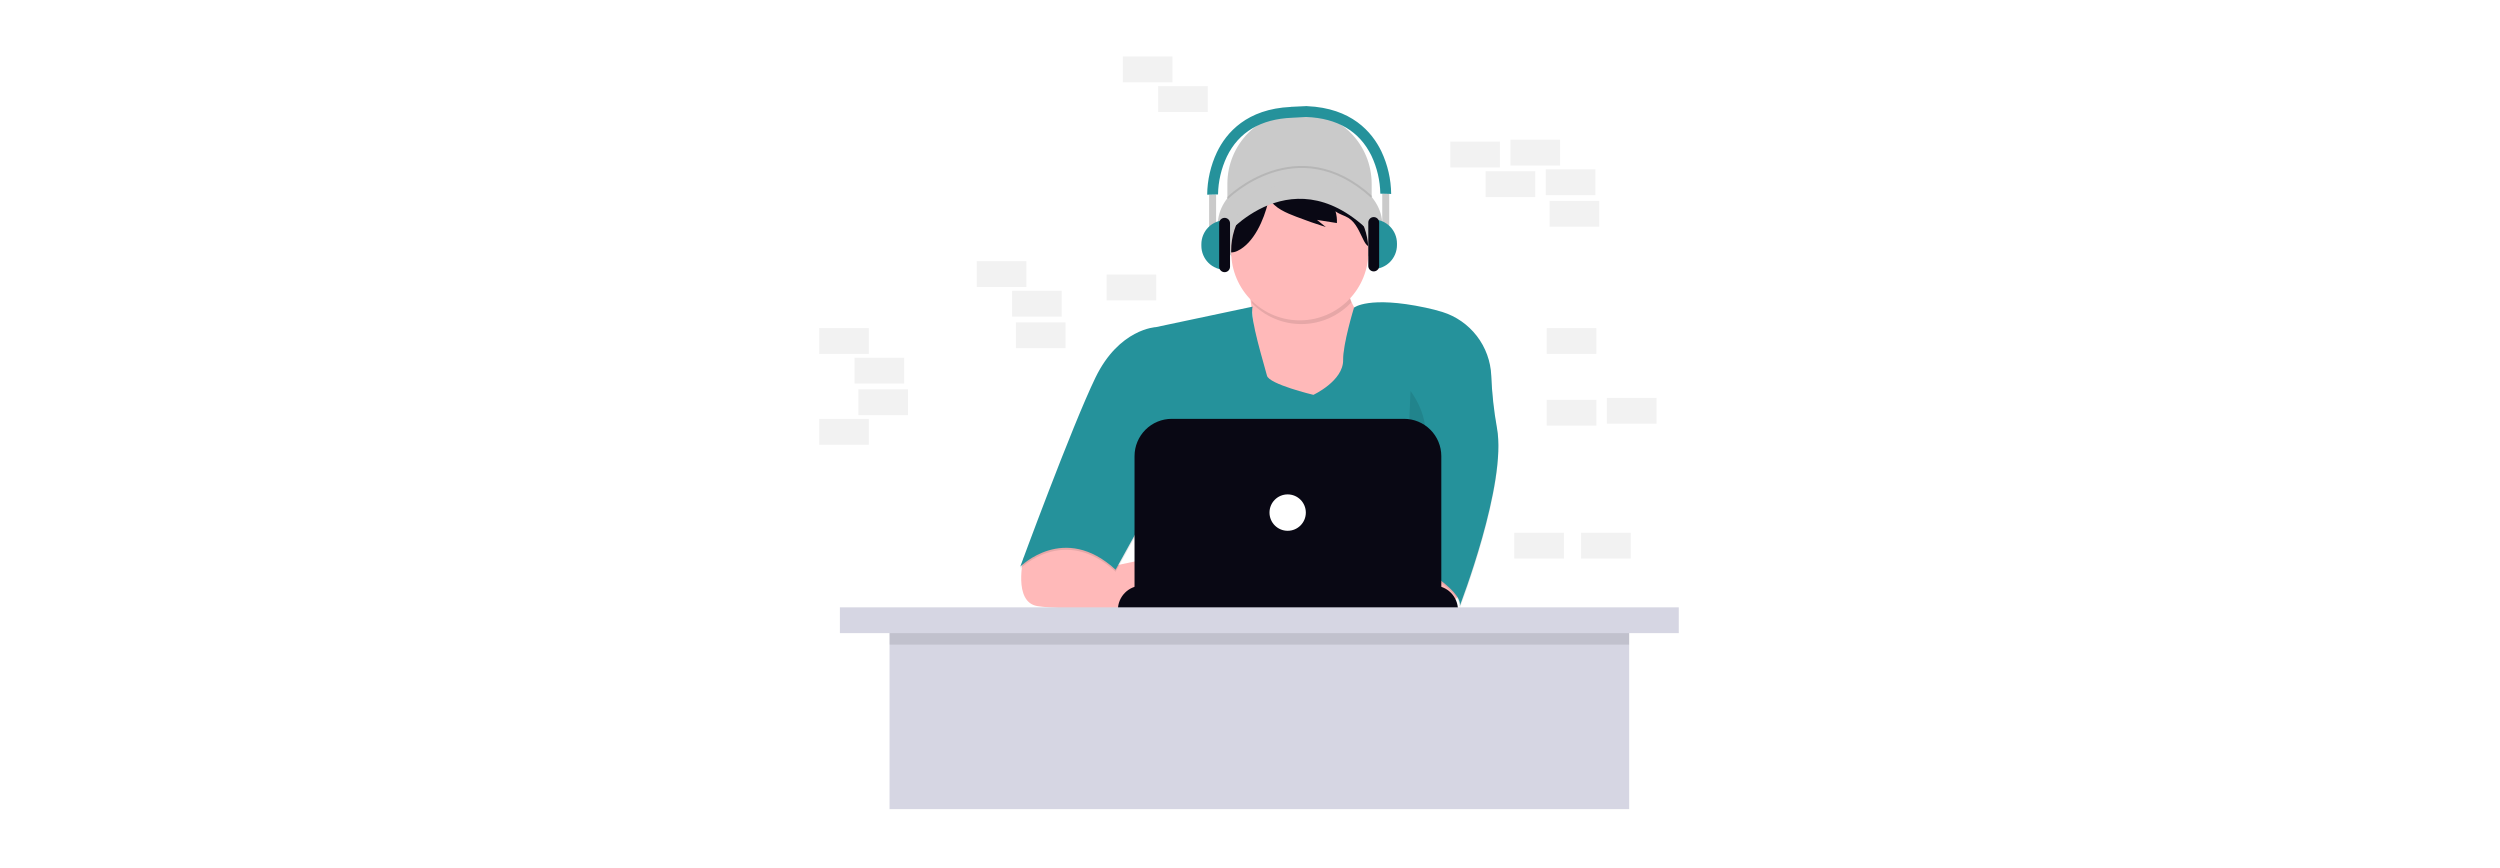 <svg width="1239" height="430" viewBox="0 0 1239 430" fill="none" xmlns="http://www.w3.org/2000/svg">
<rect width="1239" height="430" fill="white"/>
<g clip-path="url(#clip0_40_751)">
<path opacity="0.998" d="M791.161 162.602H766.556V175.399H791.161V162.602Z" fill="#F2F2F2"/>
<path opacity="0.998" d="M773.18 69.234H748.575V82.031H773.18V69.234Z" fill="#F2F2F2"/>
<path opacity="0.998" d="M790.688 83.926H766.083V96.723H790.688V83.926Z" fill="#F2F2F2"/>
<path opacity="0.998" d="M743.37 70.182H718.766V82.978H743.37V70.182Z" fill="#F2F2F2"/>
<path opacity="0.998" d="M430.605 207.628H406V220.424H430.605V207.628Z" fill="#F2F2F2"/>
<path opacity="0.998" d="M792.58 99.567H767.975V112.363H792.58V99.567Z" fill="#F2F2F2"/>
<path opacity="0.998" d="M760.878 84.874H736.273V97.671H760.878V84.874Z" fill="#F2F2F2"/>
<path opacity="0.998" d="M820.97 197.201H796.366V209.997H820.97V197.201Z" fill="#F2F2F2"/>
<path opacity="0.998" d="M791.161 198.149H766.556V210.945H791.161V198.149Z" fill="#F2F2F2"/>
<path opacity="0.998" d="M430.605 162.602H406V175.399H430.605V162.602Z" fill="#F2F2F2"/>
<path opacity="0.998" d="M448.112 177.295H423.507V190.091H448.112V177.295Z" fill="#F2F2F2"/>
<path opacity="0.998" d="M581.073 28H556.468V40.797H581.073V28Z" fill="#F2F2F2"/>
<path opacity="0.998" d="M775.073 264.028H750.468V276.825H775.073V264.028Z" fill="#F2F2F2"/>
<path opacity="0.998" d="M450.005 192.935H425.4V205.732H450.005V192.935Z" fill="#F2F2F2"/>
<path opacity="0.998" d="M598.58 42.692H573.975V55.489H598.58V42.692Z" fill="#F2F2F2"/>
<path opacity="0.998" d="M508.678 129.426H484.073V142.222H508.678V129.426Z" fill="#F2F2F2"/>
<path opacity="0.998" d="M526.185 144.118H501.58V156.915H526.185V144.118Z" fill="#F2F2F2"/>
<path opacity="0.998" d="M573.029 136.061H548.424V148.858H573.029V136.061Z" fill="#F2F2F2"/>
<path opacity="0.998" d="M528.078 159.759H503.473V172.555H528.078V159.759Z" fill="#F2F2F2"/>
<path opacity="0.998" d="M808.195 264.028H783.59V276.825H808.195V264.028Z" fill="#F2F2F2"/>
<path d="M644.043 55.285C653.526 55.285 662.621 59.059 669.327 65.776C676.033 72.493 679.8 81.603 679.8 91.102V106.382H608.285V91.102C608.285 81.603 612.052 72.493 618.758 65.776C625.464 59.059 634.559 55.285 644.043 55.285Z" fill="#CACACA"/>
<path d="M644.293 139.445C666.804 139.445 685.052 126.885 685.052 111.392C685.052 95.898 666.804 83.339 644.293 83.339C621.783 83.339 603.534 95.898 603.534 111.392C603.534 126.885 621.783 139.445 644.293 139.445Z" fill="#CACACA"/>
<path d="M618.165 138.568C618.165 138.568 626.682 183.153 618.165 195.177C609.648 207.201 644.189 211.96 644.189 211.96L679.942 198.935L684.943 166.873C684.943 166.873 663.178 154.597 667.687 129.8L618.165 138.568Z" fill="#FFB9B9"/>
<path d="M723.691 288.858C723.691 288.858 725.944 298.627 713.688 300.38C706.452 301.446 699.093 301.358 691.885 300.119L689.183 275.583H717.692L723.691 288.858Z" fill="#FFB9B9"/>
<path d="M507.292 276.356C507.292 276.356 501.879 298.39 514.134 300.38C526.389 302.371 571.387 302.385 571.387 302.385V276.318L551.013 280.678L531.887 262.308L507.292 276.356Z" fill="#FFB9B9"/>
<path opacity="0.1" d="M620.796 152.972L572.906 163.114C572.906 163.114 554.651 163.868 542.898 188.162C531.144 212.457 505.635 281.844 505.635 281.844C505.635 281.844 527.401 259.8 552.9 283.346L569.906 252.539L566.154 301.385H697.922V278.337C697.922 278.337 725.428 293.114 723.431 301.38C723.431 301.38 746.971 240.629 741.885 213.021C740.353 204.486 739.414 195.856 739.074 187.191C738.774 180.055 736.276 173.186 731.923 167.529C727.57 161.871 721.576 157.702 714.763 155.593C712.283 154.829 709.558 154.114 706.529 153.474C678.272 147.464 671.042 153.474 671.042 153.474C671.042 153.474 665.567 171.314 665.666 179.399C665.789 189.793 650.913 196.684 650.913 196.684C650.913 196.684 628.906 191.423 627.907 187.167C626.909 182.911 619.035 157.981 620.796 152.972Z" fill="black"/>
<path d="M620.796 151.972L572.906 162.114C572.906 162.114 554.651 162.868 542.898 187.162C531.144 211.457 505.631 280.853 505.631 280.853C505.631 280.853 527.397 258.81 552.896 282.356L569.901 251.549L566.149 300.38H697.922V277.337C697.922 277.337 725.428 292.114 723.431 300.38C723.431 300.38 746.971 239.629 741.885 212.021C740.353 203.486 739.414 194.856 739.074 186.191C738.774 179.055 736.276 172.186 731.923 166.529C727.57 160.871 721.576 156.702 714.763 154.593C712.283 153.829 709.558 153.114 706.529 152.474C678.272 146.464 671.042 152.474 671.042 152.474C671.042 152.474 665.567 170.313 665.666 178.399C665.789 188.793 650.913 195.684 650.913 195.684C650.913 195.684 628.906 190.423 627.907 186.167C626.909 181.911 619.035 156.981 620.796 151.972Z" fill="#25929B"/>
<path opacity="0.1" d="M669.731 149.843C667.719 144.139 667.268 137.999 668.425 132.061L618.903 140.824C618.903 140.824 619.617 144.573 620.427 150.189C623.626 153.515 627.468 156.154 631.718 157.946C635.968 159.738 640.537 160.646 645.148 160.613C649.759 160.581 654.315 159.609 658.54 157.758C662.764 155.907 666.569 153.214 669.722 149.843H669.731Z" fill="black"/>
<path d="M678.177 124.293C678.231 128.766 677.405 133.206 675.746 137.359C674.087 141.513 671.627 145.298 668.508 148.5C665.388 151.701 661.67 154.255 657.564 156.017C653.459 157.779 649.048 158.714 644.582 158.768C640.116 158.822 635.683 157.995 631.537 156.333C627.39 154.671 623.611 152.207 620.415 149.083C613.96 142.772 610.273 134.151 610.164 125.117C610.168 124.842 610.168 124.568 610.168 124.293C610.166 119.335 611.244 114.436 613.328 109.938C615.412 105.441 618.451 101.454 622.233 98.255C626.015 95.056 630.449 92.723 635.224 91.419C640 90.115 645.002 89.871 649.881 90.704C657.415 91.989 664.296 95.779 669.414 101.464C674.531 107.148 677.587 114.394 678.087 122.032C678.147 122.781 678.177 123.534 678.177 124.293Z" fill="#FFB9B9"/>
<path d="M632.322 92.363L632.369 92.334C625.849 94.747 620.224 99.104 616.254 104.819C612.283 110.534 610.157 117.33 610.164 124.293C610.164 124.568 610.164 124.843 610.164 125.117C611.221 125.089 612.261 124.839 613.215 124.383C621.505 120.506 626.464 108.648 628.433 100.377C629.142 97.434 629.81 94.083 632.322 92.363Z" fill="#090814"/>
<path d="M658.351 93.32C655.659 92.081 652.816 91.203 649.896 90.709C652.291 91.261 654.43 92.607 655.966 94.528C656.719 95.554 657.344 96.668 657.826 97.846C653.3 95.864 648.398 94.89 643.459 94.993C638.521 95.095 633.663 96.271 629.223 98.439C631.357 103.126 637.977 105.681 642.396 107.392C647.235 109.262 652.124 110.973 657.064 112.524L652.692 108.97L662.567 110.543C662.673 108.575 662.44 106.603 661.876 104.714C663.769 106.24 666.277 106.752 668.33 108.031C672.177 110.463 673.781 115.141 675.877 119.193C676.431 120.264 677.084 121.359 678.082 122.037C677.679 115.914 675.633 110.015 672.16 104.96C668.687 99.906 663.916 95.884 658.351 93.32Z" fill="#090814"/>
<path d="M606.284 117.904C606.284 117.904 641.298 74.3 681.806 117.904L678.305 108.136C678.305 108.136 659.298 80.334 645.798 86.334C632.298 92.334 619.04 96.605 619.04 96.605L606.284 117.904Z" fill="#CACACA"/>
<path opacity="0.1" d="M577.524 211.836C577.524 211.836 570.025 231.875 580.524 249.909C591.024 267.943 571.274 275.46 571.274 275.46" fill="black"/>
<path opacity="0.1" d="M699.058 193.802C699.058 193.802 712.061 210.334 703.558 225.112C695.055 239.89 695.557 275.46 695.557 275.46" fill="black"/>
<path d="M566.021 290.238H710.561C713.745 290.238 716.798 291.504 719.049 293.759C721.3 296.014 722.565 299.073 722.565 302.262H554.022C554.022 299.074 555.286 296.016 557.536 293.761C559.786 291.506 562.839 290.239 566.021 290.238Z" fill="#090814"/>
<path d="M580.728 207.576H695.859C698.283 207.576 700.682 208.054 702.921 208.983C705.16 209.912 707.195 211.273 708.908 212.99C710.622 214.706 711.981 216.744 712.908 218.986C713.836 221.229 714.313 223.632 714.313 226.06V292.991H562.274V226.06C562.274 221.158 564.218 216.456 567.679 212.99C571.14 209.523 575.833 207.576 580.728 207.576Z" fill="#090814"/>
<path d="M638.166 263.061C643.139 263.061 647.17 259.023 647.17 254.042C647.17 249.061 643.139 245.022 638.166 245.022C633.193 245.022 629.161 249.061 629.161 254.042C629.161 259.023 633.193 263.061 638.166 263.061Z" fill="white"/>
<path opacity="0.1" d="M608.285 98.24C608.285 98.24 642.694 63.793 679.805 97.609" stroke="black" stroke-miterlimit="10"/>
<path d="M688.497 96.045H685.043V115.662H688.497V96.045Z" fill="#CACACA"/>
<path d="M680.434 108.738C683.591 108.738 686.62 109.994 688.852 112.23C691.085 114.467 692.339 117.5 692.339 120.662V121.43C692.339 124.593 691.085 127.626 688.852 129.862C686.62 132.099 683.591 133.355 680.434 133.355V108.738Z" fill="#25929B"/>
<path d="M683.505 110.278C683.505 108.791 682.302 107.586 680.817 107.586C679.333 107.586 678.13 108.791 678.13 110.278V131.819C678.13 133.306 679.333 134.511 680.817 134.511C682.302 134.511 683.505 133.306 683.505 131.819V110.278Z" fill="#090814"/>
<path d="M599.238 116.046H602.692V96.429H599.238V116.046Z" fill="#CACACA"/>
<path d="M607.301 133.739C604.143 133.739 601.115 132.482 598.883 130.246C596.65 128.01 595.396 124.977 595.396 121.814V121.046C595.396 119.48 595.704 117.929 596.302 116.483C596.9 115.036 597.777 113.721 598.883 112.614C599.988 111.507 601.301 110.628 602.745 110.029C604.189 109.43 605.737 109.121 607.301 109.121V133.739Z" fill="#25929B"/>
<path d="M604.23 132.198C604.23 133.685 605.433 134.89 606.918 134.89C608.402 134.89 609.605 133.685 609.605 132.198V110.657C609.605 109.17 608.402 107.965 606.918 107.965C605.433 107.965 604.23 109.17 604.23 110.657V132.198Z" fill="#090814"/>
<path d="M684.636 75.078C679.956 65.333 669.764 53.551 647.795 52.608V52.579H647.53L639.746 52.949V52.987C617.924 53.992 607.779 65.731 603.113 75.442C600.006 82.026 598.356 89.204 598.277 96.486L600.965 96.42L603.653 96.358C603.769 89.875 605.257 83.491 608.02 77.627C613.944 65.437 624.846 58.959 640.418 58.357L647.303 57.973C662.884 58.57 673.791 65.058 679.71 77.243C682.477 83.109 683.969 89.497 684.087 95.984L686.775 96.045L689.462 96.112C689.385 88.834 687.738 81.659 684.636 75.078Z" fill="#25929B"/>
<path d="M807.419 302.418H440.849V401H807.419V302.418Z" fill="#D6D6E3"/>
<path opacity="0.1" d="M807.419 309.053H440.849V319.48H807.419V309.053Z" fill="black"/>
<path d="M832 300.996H416.258V313.793H832V300.996Z" fill="#D6D6E3"/>
</g>
<defs>
<clipPath id="clip0_40_751">
<rect width="426" height="373" fill="white" transform="translate(406 28)"/>
</clipPath>
</defs>
</svg>
